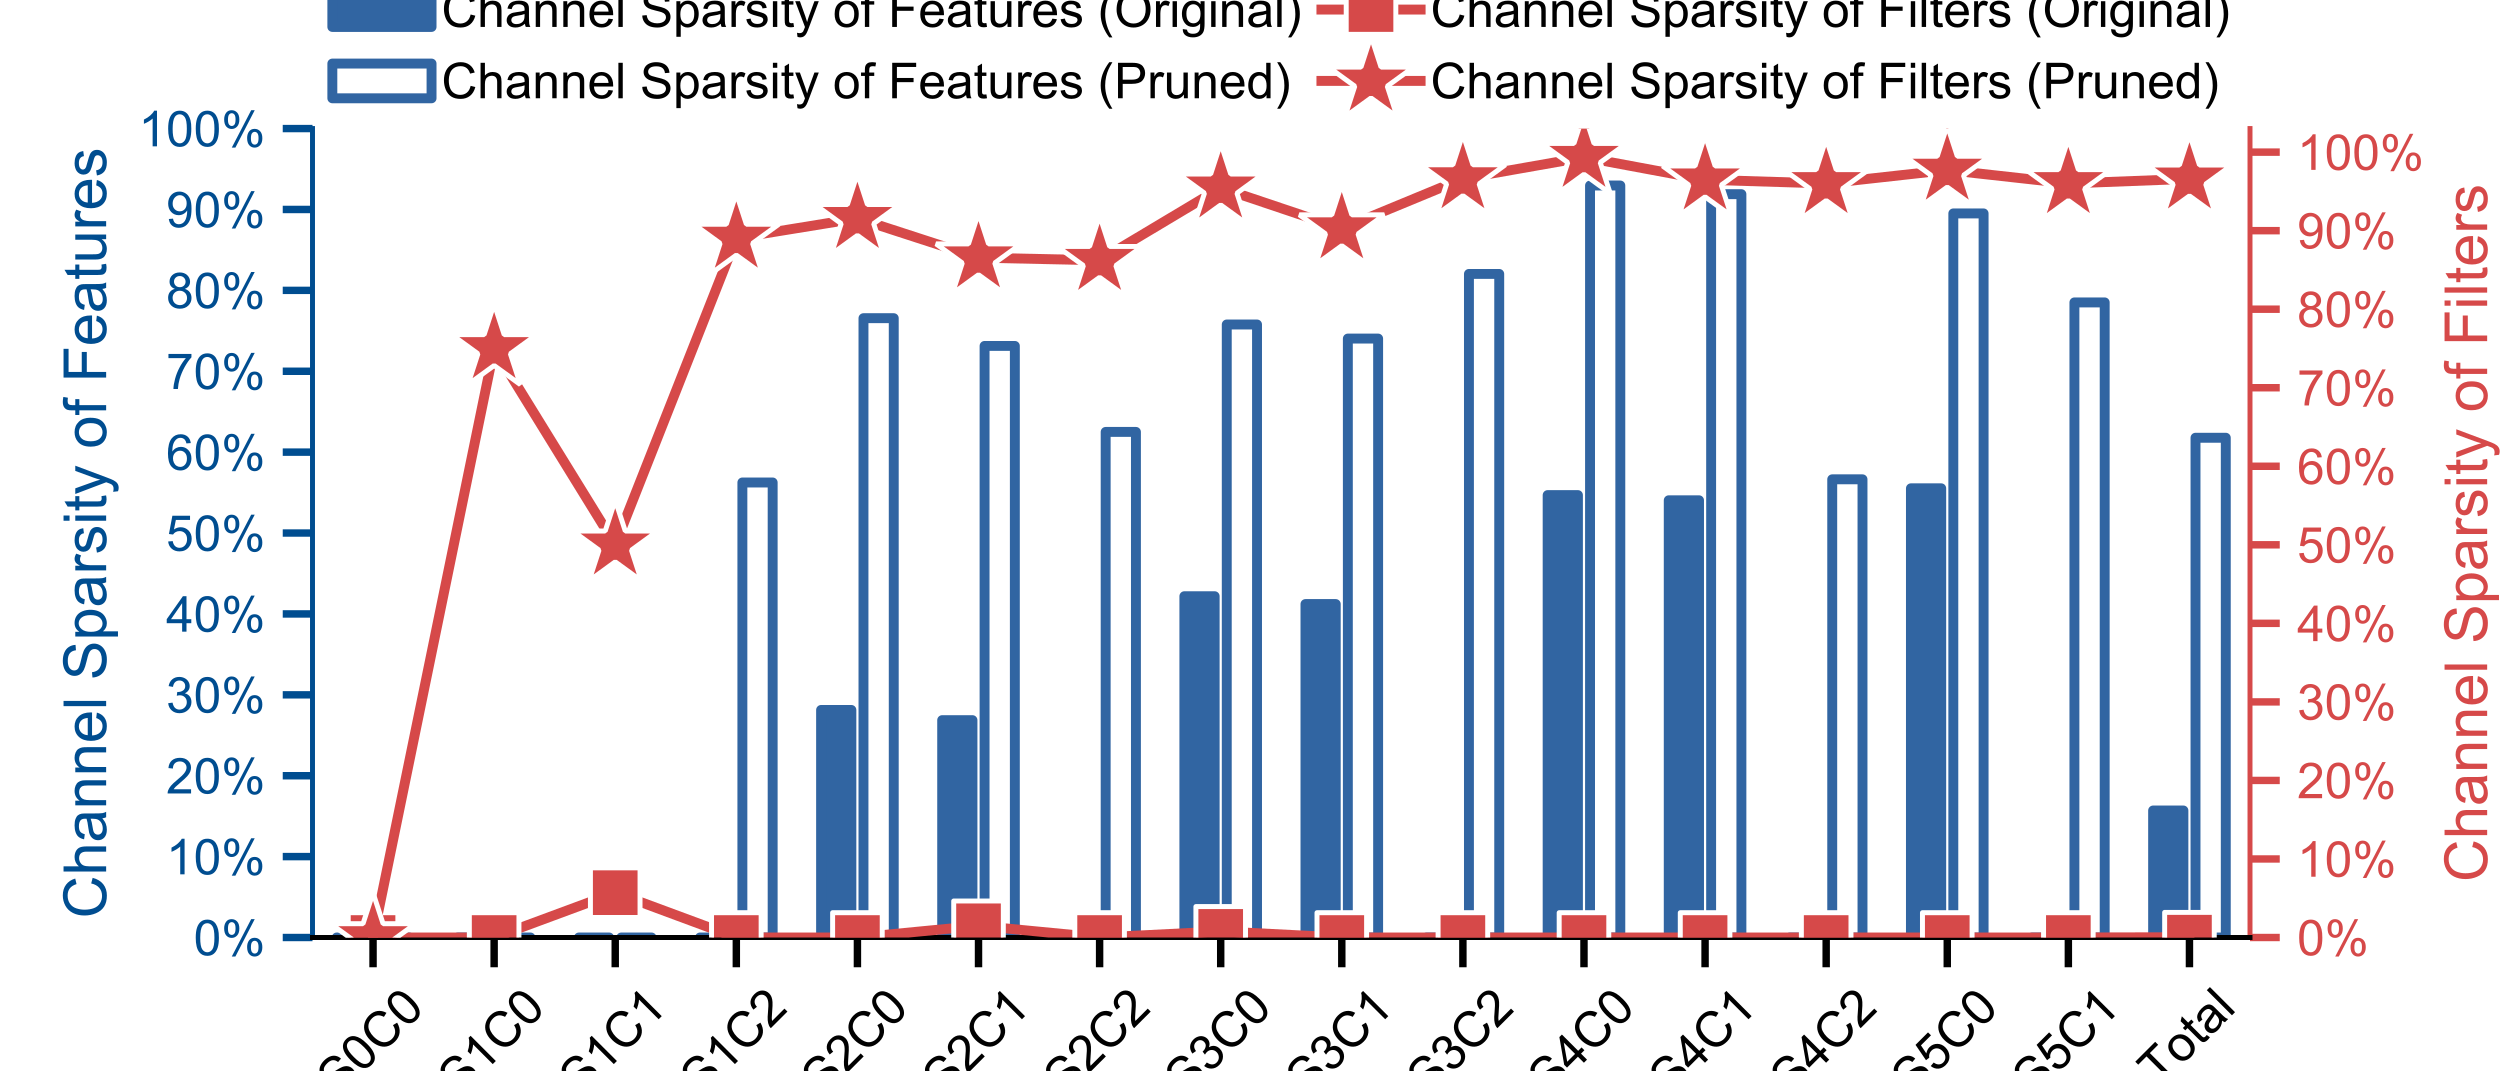 <?xml version="1.0" encoding="utf-8" standalone="no"?>
<!DOCTYPE svg PUBLIC "-//W3C//DTD SVG 1.1//EN"
  "http://www.w3.org/Graphics/SVG/1.1/DTD/svg11.dtd">
<!-- Created with matplotlib (https://matplotlib.org/) -->
<svg height="216pt" version="1.1" viewBox="0 0 504 216" width="504pt" xmlns="http://www.w3.org/2000/svg" xmlns:xlink="http://www.w3.org/1999/xlink">
 <defs>
  <style type="text/css">
*{stroke-linecap:butt;stroke-linejoin:round;}
  </style>
 </defs>
 <g id="figure_1">
  <g id="patch_1">
   <path d="M 0 216 
L 504 216 
L 504 0 
L 0 0 
z
" style="fill:#ffffff;"/>
  </g>
  <g id="axes_1">
   <g id="patch_2">
    <path d="M 63 189 
L 453.6 189 
L 453.6 25.92 
L 63 25.92 
z
" style="fill:#ffffff;"/>
   </g>
   <g id="patch_3">
    <path clip-path="url(#p7a40f79108)" d="M 67.882 189 
L 73.986 189 
L 73.986 189 
L 67.882 189 
z
" style="fill:#3165a2;stroke:#3165a2;stroke-linejoin:miter;stroke-width:2;"/>
   </g>
   <g id="patch_4">
    <path clip-path="url(#p7a40f79108)" d="M 92.295 189 
L 98.398 189 
L 98.398 189 
L 92.295 189 
z
" style="fill:#3165a2;stroke:#3165a2;stroke-linejoin:miter;stroke-width:2;"/>
   </g>
   <g id="patch_5">
    <path clip-path="url(#p7a40f79108)" d="M 116.707 189 
L 122.811 189 
L 122.811 189 
L 116.707 189 
z
" style="fill:#3165a2;stroke:#3165a2;stroke-linejoin:miter;stroke-width:2;"/>
   </g>
   <g id="patch_6">
    <path clip-path="url(#p7a40f79108)" d="M 141.12 189 
L 147.223 189 
L 147.223 189 
L 141.12 189 
z
" style="fill:#3165a2;stroke:#3165a2;stroke-linejoin:miter;stroke-width:2;"/>
   </g>
   <g id="patch_7">
    <path clip-path="url(#p7a40f79108)" d="M 165.532 189 
L 171.636 189 
L 171.636 143.126 
L 165.532 143.126 
z
" style="fill:#3165a2;stroke:#3165a2;stroke-linejoin:miter;stroke-width:2;"/>
   </g>
   <g id="patch_8">
    <path clip-path="url(#p7a40f79108)" d="M 189.945 189 
L 196.048 189 
L 196.048 145.18 
L 189.945 145.18 
z
" style="fill:#3165a2;stroke:#3165a2;stroke-linejoin:miter;stroke-width:2;"/>
   </g>
   <g id="patch_9">
    <path clip-path="url(#p7a40f79108)" d="M 214.357 189 
L 220.461 189 
L 220.461 189 
L 214.357 189 
z
" style="fill:#3165a2;stroke:#3165a2;stroke-linejoin:miter;stroke-width:2;"/>
   </g>
   <g id="patch_10">
    <path clip-path="url(#p7a40f79108)" d="M 238.77 189 
L 244.873 189 
L 244.873 120.197 
L 238.77 120.197 
z
" style="fill:#3165a2;stroke:#3165a2;stroke-linejoin:miter;stroke-width:2;"/>
   </g>
   <g id="patch_11">
    <path clip-path="url(#p7a40f79108)" d="M 263.183 189 
L 269.286 189 
L 269.286 121.778 
L 263.183 121.778 
z
" style="fill:#3165a2;stroke:#3165a2;stroke-linejoin:miter;stroke-width:2;"/>
   </g>
   <g id="patch_12">
    <path clip-path="url(#p7a40f79108)" d="M 287.595 189 
L 293.698 189 
L 293.698 189 
L 287.595 189 
z
" style="fill:#3165a2;stroke:#3165a2;stroke-linejoin:miter;stroke-width:2;"/>
   </g>
   <g id="patch_13">
    <path clip-path="url(#p7a40f79108)" d="M 312.007 189 
L 318.111 189 
L 318.111 99.812 
L 312.007 99.812 
z
" style="fill:#3165a2;stroke:#3165a2;stroke-linejoin:miter;stroke-width:2;"/>
   </g>
   <g id="patch_14">
    <path clip-path="url(#p7a40f79108)" d="M 336.42 189 
L 342.523 189 
L 342.523 100.855 
L 336.42 100.855 
z
" style="fill:#3165a2;stroke:#3165a2;stroke-linejoin:miter;stroke-width:2;"/>
   </g>
   <g id="patch_15">
    <path clip-path="url(#p7a40f79108)" d="M 360.832 189 
L 366.936 189 
L 366.936 189 
L 360.832 189 
z
" style="fill:#3165a2;stroke:#3165a2;stroke-linejoin:miter;stroke-width:2;"/>
   </g>
   <g id="patch_16">
    <path clip-path="url(#p7a40f79108)" d="M 385.245 189 
L 391.348 189 
L 391.348 98.442 
L 385.245 98.442 
z
" style="fill:#3165a2;stroke:#3165a2;stroke-linejoin:miter;stroke-width:2;"/>
   </g>
   <g id="patch_17">
    <path clip-path="url(#p7a40f79108)" d="M 409.658 189 
L 415.761 189 
L 415.761 189 
L 409.658 189 
z
" style="fill:#3165a2;stroke:#3165a2;stroke-linejoin:miter;stroke-width:2;"/>
   </g>
   <g id="patch_18">
    <path clip-path="url(#p7a40f79108)" d="M 434.07 189 
L 440.173 189 
L 440.173 163.396 
L 434.07 163.396 
z
" style="fill:#3165a2;stroke:#3165a2;stroke-linejoin:miter;stroke-width:2;"/>
   </g>
   <g id="patch_19">
    <path clip-path="url(#p7a40f79108)" d="M 76.427 189 
L 82.53 189 
L 82.53 189 
L 76.427 189 
z
" style="fill:#ffffff;stroke:#3165a2;stroke-linejoin:miter;stroke-width:2;"/>
   </g>
   <g id="patch_20">
    <path clip-path="url(#p7a40f79108)" d="M 100.839 189 
L 106.942 189 
L 106.942 189 
L 100.839 189 
z
" style="fill:#ffffff;stroke:#3165a2;stroke-linejoin:miter;stroke-width:2;"/>
   </g>
   <g id="patch_21">
    <path clip-path="url(#p7a40f79108)" d="M 125.252 189 
L 131.355 189 
L 131.355 189 
L 125.252 189 
z
" style="fill:#ffffff;stroke:#3165a2;stroke-linejoin:miter;stroke-width:2;"/>
   </g>
   <g id="patch_22">
    <path clip-path="url(#p7a40f79108)" d="M 149.664 189 
L 155.768 189 
L 155.768 97.267 
L 149.664 97.267 
z
" style="fill:#ffffff;stroke:#3165a2;stroke-linejoin:miter;stroke-width:2;"/>
   </g>
   <g id="patch_23">
    <path clip-path="url(#p7a40f79108)" d="M 174.077 189 
L 180.18 189 
L 180.18 64.146 
L 174.077 64.146 
z
" style="fill:#ffffff;stroke:#3165a2;stroke-linejoin:miter;stroke-width:2;"/>
   </g>
   <g id="patch_24">
    <path clip-path="url(#p7a40f79108)" d="M 198.489 189 
L 204.593 189 
L 204.593 69.74 
L 198.489 69.74 
z
" style="fill:#ffffff;stroke:#3165a2;stroke-linejoin:miter;stroke-width:2;"/>
   </g>
   <g id="patch_25">
    <path clip-path="url(#p7a40f79108)" d="M 222.902 189 
L 229.005 189 
L 229.005 87.075 
L 222.902 87.075 
z
" style="fill:#ffffff;stroke:#3165a2;stroke-linejoin:miter;stroke-width:2;"/>
   </g>
   <g id="patch_26">
    <path clip-path="url(#p7a40f79108)" d="M 247.314 189 
L 253.417 189 
L 253.417 65.418 
L 247.314 65.418 
z
" style="fill:#ffffff;stroke:#3165a2;stroke-linejoin:miter;stroke-width:2;"/>
   </g>
   <g id="patch_27">
    <path clip-path="url(#p7a40f79108)" d="M 271.727 189 
L 277.83 189 
L 277.83 68.256 
L 271.727 68.256 
z
" style="fill:#ffffff;stroke:#3165a2;stroke-linejoin:miter;stroke-width:2;"/>
   </g>
   <g id="patch_28">
    <path clip-path="url(#p7a40f79108)" d="M 296.139 189 
L 302.243 189 
L 302.243 55.225 
L 296.139 55.225 
z
" style="fill:#ffffff;stroke:#3165a2;stroke-linejoin:miter;stroke-width:2;"/>
   </g>
   <g id="patch_29">
    <path clip-path="url(#p7a40f79108)" d="M 320.552 189 
L 326.655 189 
L 326.655 37.401 
L 320.552 37.401 
z
" style="fill:#ffffff;stroke:#3165a2;stroke-linejoin:miter;stroke-width:2;"/>
   </g>
   <g id="patch_30">
    <path clip-path="url(#p7a40f79108)" d="M 344.964 189 
L 351.067 189 
L 351.067 39.146 
L 344.964 39.146 
z
" style="fill:#ffffff;stroke:#3165a2;stroke-linejoin:miter;stroke-width:2;"/>
   </g>
   <g id="patch_31">
    <path clip-path="url(#p7a40f79108)" d="M 369.377 189 
L 375.48 189 
L 375.48 96.631 
L 369.377 96.631 
z
" style="fill:#ffffff;stroke:#3165a2;stroke-linejoin:miter;stroke-width:2;"/>
   </g>
   <g id="patch_32">
    <path clip-path="url(#p7a40f79108)" d="M 393.789 189 
L 399.892 189 
L 399.892 43.027 
L 393.789 43.027 
z
" style="fill:#ffffff;stroke:#3165a2;stroke-linejoin:miter;stroke-width:2;"/>
   </g>
   <g id="patch_33">
    <path clip-path="url(#p7a40f79108)" d="M 418.202 189 
L 424.305 189 
L 424.305 60.966 
L 418.202 60.966 
z
" style="fill:#ffffff;stroke:#3165a2;stroke-linejoin:miter;stroke-width:2;"/>
   </g>
   <g id="patch_34">
    <path clip-path="url(#p7a40f79108)" d="M 442.614 189 
L 448.717 189 
L 448.717 88.249 
L 442.614 88.249 
z
" style="fill:#ffffff;stroke:#3165a2;stroke-linejoin:miter;stroke-width:2;"/>
   </g>
   <g id="matplotlib.axis_1">
    <g id="xtick_1">
     <g id="line2d_1">
      <defs>
       <path d="M 0 0 
L 0 6 
" id="m7a80b2365f" style="stroke:#000000;stroke-width:1.5;"/>
      </defs>
      <g>
       <use style="stroke:#000000;stroke-width:1.5;" x="75.206" xlink:href="#m7a80b2365f" y="189"/>
      </g>
     </g>
     <g id="text_1">
      <!-- S0C0 -->
      <defs>
       <path d="M 4.5 23 
L 13.422 23.781 
Q 14.062 18.406 16.375 14.969 
Q 18.703 11.531 23.578 9.406 
Q 28.469 7.281 34.578 7.281 
Q 39.984 7.281 44.141 8.891 
Q 48.297 10.5 50.312 13.297 
Q 52.344 16.109 52.344 19.438 
Q 52.344 22.797 50.391 25.312 
Q 48.438 27.828 43.953 29.547 
Q 41.062 30.672 31.203 33.031 
Q 21.344 35.406 17.391 37.5 
Q 12.25 40.188 9.734 44.156 
Q 7.234 48.141 7.234 53.078 
Q 7.234 58.5 10.297 63.203 
Q 13.375 67.922 19.281 70.359 
Q 25.203 72.797 32.422 72.797 
Q 40.375 72.797 46.453 70.234 
Q 52.547 67.672 55.812 62.688 
Q 59.078 57.719 59.328 51.422 
L 50.25 50.734 
Q 49.516 57.516 45.281 60.984 
Q 41.062 64.453 32.812 64.453 
Q 24.219 64.453 20.281 61.297 
Q 16.359 58.156 16.359 53.719 
Q 16.359 49.859 19.141 47.359 
Q 21.875 44.875 33.422 42.266 
Q 44.969 39.656 49.266 37.703 
Q 55.516 34.812 58.484 30.391 
Q 61.469 25.984 61.469 20.219 
Q 61.469 14.5 58.203 9.438 
Q 54.938 4.391 48.797 1.578 
Q 42.672 -1.219 35.016 -1.219 
Q 25.297 -1.219 18.719 1.609 
Q 12.156 4.438 8.422 10.125 
Q 4.688 15.828 4.5 23 
z
" id="ArialMT-83"/>
       <path d="M 4.156 35.297 
Q 4.156 48 6.766 55.734 
Q 9.375 63.484 14.516 67.672 
Q 19.672 71.875 27.484 71.875 
Q 33.25 71.875 37.594 69.547 
Q 41.938 67.234 44.766 62.859 
Q 47.609 58.5 49.219 52.219 
Q 50.828 45.953 50.828 35.297 
Q 50.828 22.703 48.234 14.969 
Q 45.656 7.234 40.5 3 
Q 35.359 -1.219 27.484 -1.219 
Q 17.141 -1.219 11.234 6.203 
Q 4.156 15.141 4.156 35.297 
z
M 13.188 35.297 
Q 13.188 17.672 17.312 11.828 
Q 21.438 6 27.484 6 
Q 33.547 6 37.672 11.859 
Q 41.797 17.719 41.797 35.297 
Q 41.797 52.984 37.672 58.781 
Q 33.547 64.594 27.391 64.594 
Q 21.344 64.594 17.719 59.469 
Q 13.188 52.938 13.188 35.297 
z
" id="ArialMT-48"/>
       <path d="M 58.797 25.094 
L 68.266 22.703 
Q 65.281 11.031 57.547 4.906 
Q 49.812 -1.219 38.625 -1.219 
Q 27.047 -1.219 19.797 3.484 
Q 12.547 8.203 8.766 17.141 
Q 4.984 26.078 4.984 36.328 
Q 4.984 47.516 9.25 55.828 
Q 13.531 64.156 21.406 68.469 
Q 29.297 72.797 38.766 72.797 
Q 49.516 72.797 56.828 67.328 
Q 64.156 61.859 67.047 51.953 
L 57.719 49.75 
Q 55.219 57.562 50.484 61.125 
Q 45.75 64.703 38.578 64.703 
Q 30.328 64.703 24.781 60.734 
Q 19.234 56.781 16.984 50.109 
Q 14.75 43.453 14.75 36.375 
Q 14.75 27.25 17.406 20.438 
Q 20.062 13.625 25.672 10.25 
Q 31.297 6.891 37.844 6.891 
Q 45.797 6.891 51.312 11.469 
Q 56.844 16.062 58.797 25.094 
z
" id="ArialMT-67"/>
      </defs>
      <g transform="translate(68.19 221.249)rotate(-45)scale(0.1 -0.1)">
       <use xlink:href="#ArialMT-83"/>
       <use x="66.699" xlink:href="#ArialMT-48"/>
       <use x="122.314" xlink:href="#ArialMT-67"/>
       <use x="194.531" xlink:href="#ArialMT-48"/>
      </g>
     </g>
    </g>
    <g id="xtick_2">
     <g id="line2d_2">
      <g>
       <use style="stroke:#000000;stroke-width:1.5;" x="99.619" xlink:href="#m7a80b2365f" y="189"/>
      </g>
     </g>
     <g id="text_2">
      <!-- S1C0 -->
      <defs>
       <path d="M 37.25 0 
L 28.469 0 
L 28.469 56 
Q 25.297 52.984 20.141 49.953 
Q 14.984 46.922 10.891 45.406 
L 10.891 53.906 
Q 18.266 57.375 23.781 62.297 
Q 29.297 67.234 31.594 71.875 
L 37.25 71.875 
z
" id="ArialMT-49"/>
      </defs>
      <g transform="translate(92.603 221.249)rotate(-45)scale(0.1 -0.1)">
       <use xlink:href="#ArialMT-83"/>
       <use x="66.699" xlink:href="#ArialMT-49"/>
       <use x="122.314" xlink:href="#ArialMT-67"/>
       <use x="194.531" xlink:href="#ArialMT-48"/>
      </g>
     </g>
    </g>
    <g id="xtick_3">
     <g id="line2d_3">
      <g>
       <use style="stroke:#000000;stroke-width:1.5;" x="124.031" xlink:href="#m7a80b2365f" y="189"/>
      </g>
     </g>
     <g id="text_3">
      <!-- S1C1 -->
      <g transform="translate(117.015 221.249)rotate(-45)scale(0.1 -0.1)">
       <use xlink:href="#ArialMT-83"/>
       <use x="66.699" xlink:href="#ArialMT-49"/>
       <use x="122.314" xlink:href="#ArialMT-67"/>
       <use x="194.531" xlink:href="#ArialMT-49"/>
      </g>
     </g>
    </g>
    <g id="xtick_4">
     <g id="line2d_4">
      <g>
       <use style="stroke:#000000;stroke-width:1.5;" x="148.444" xlink:href="#m7a80b2365f" y="189"/>
      </g>
     </g>
     <g id="text_4">
      <!-- S1C2 -->
      <defs>
       <path d="M 50.344 8.453 
L 50.344 0 
L 3.031 0 
Q 2.938 3.172 4.047 6.109 
Q 5.859 10.938 9.828 15.625 
Q 13.812 20.312 21.344 26.469 
Q 33.016 36.031 37.109 41.625 
Q 41.219 47.219 41.219 52.203 
Q 41.219 57.422 37.469 61 
Q 33.734 64.594 27.734 64.594 
Q 21.391 64.594 17.578 60.781 
Q 13.766 56.984 13.719 50.25 
L 4.688 51.172 
Q 5.609 61.281 11.656 66.578 
Q 17.719 71.875 27.938 71.875 
Q 38.234 71.875 44.234 66.156 
Q 50.25 60.453 50.25 52 
Q 50.25 47.703 48.484 43.547 
Q 46.734 39.406 42.656 34.812 
Q 38.578 30.219 29.109 22.219 
Q 21.188 15.578 18.938 13.203 
Q 16.703 10.844 15.234 8.453 
z
" id="ArialMT-50"/>
      </defs>
      <g transform="translate(141.428 221.249)rotate(-45)scale(0.1 -0.1)">
       <use xlink:href="#ArialMT-83"/>
       <use x="66.699" xlink:href="#ArialMT-49"/>
       <use x="122.314" xlink:href="#ArialMT-67"/>
       <use x="194.531" xlink:href="#ArialMT-50"/>
      </g>
     </g>
    </g>
    <g id="xtick_5">
     <g id="line2d_5">
      <g>
       <use style="stroke:#000000;stroke-width:1.5;" x="172.856" xlink:href="#m7a80b2365f" y="189"/>
      </g>
     </g>
     <g id="text_5">
      <!-- S2C0 -->
      <g transform="translate(165.84 221.249)rotate(-45)scale(0.1 -0.1)">
       <use xlink:href="#ArialMT-83"/>
       <use x="66.699" xlink:href="#ArialMT-50"/>
       <use x="122.314" xlink:href="#ArialMT-67"/>
       <use x="194.531" xlink:href="#ArialMT-48"/>
      </g>
     </g>
    </g>
    <g id="xtick_6">
     <g id="line2d_6">
      <g>
       <use style="stroke:#000000;stroke-width:1.5;" x="197.269" xlink:href="#m7a80b2365f" y="189"/>
      </g>
     </g>
     <g id="text_6">
      <!-- S2C1 -->
      <g transform="translate(190.253 221.249)rotate(-45)scale(0.1 -0.1)">
       <use xlink:href="#ArialMT-83"/>
       <use x="66.699" xlink:href="#ArialMT-50"/>
       <use x="122.314" xlink:href="#ArialMT-67"/>
       <use x="194.531" xlink:href="#ArialMT-49"/>
      </g>
     </g>
    </g>
    <g id="xtick_7">
     <g id="line2d_7">
      <g>
       <use style="stroke:#000000;stroke-width:1.5;" x="221.681" xlink:href="#m7a80b2365f" y="189"/>
      </g>
     </g>
     <g id="text_7">
      <!-- S2C2 -->
      <g transform="translate(214.665 221.249)rotate(-45)scale(0.1 -0.1)">
       <use xlink:href="#ArialMT-83"/>
       <use x="66.699" xlink:href="#ArialMT-50"/>
       <use x="122.314" xlink:href="#ArialMT-67"/>
       <use x="194.531" xlink:href="#ArialMT-50"/>
      </g>
     </g>
    </g>
    <g id="xtick_8">
     <g id="line2d_8">
      <g>
       <use style="stroke:#000000;stroke-width:1.5;" x="246.094" xlink:href="#m7a80b2365f" y="189"/>
      </g>
     </g>
     <g id="text_8">
      <!-- S3C0 -->
      <defs>
       <path d="M 4.203 18.891 
L 12.984 20.062 
Q 14.5 12.594 18.141 9.297 
Q 21.781 6 27 6 
Q 33.203 6 37.469 10.297 
Q 41.75 14.594 41.75 20.953 
Q 41.75 27 37.797 30.922 
Q 33.844 34.859 27.734 34.859 
Q 25.25 34.859 21.531 33.891 
L 22.516 41.609 
Q 23.391 41.5 23.922 41.5 
Q 29.547 41.5 34.031 44.422 
Q 38.531 47.359 38.531 53.469 
Q 38.531 58.297 35.25 61.469 
Q 31.984 64.656 26.812 64.656 
Q 21.688 64.656 18.266 61.422 
Q 14.844 58.203 13.875 51.766 
L 5.078 53.328 
Q 6.688 62.156 12.391 67.016 
Q 18.109 71.875 26.609 71.875 
Q 32.469 71.875 37.391 69.359 
Q 42.328 66.844 44.938 62.5 
Q 47.562 58.156 47.562 53.266 
Q 47.562 48.641 45.062 44.828 
Q 42.578 41.016 37.703 38.766 
Q 44.047 37.312 47.562 32.688 
Q 51.078 28.078 51.078 21.141 
Q 51.078 11.766 44.234 5.25 
Q 37.406 -1.266 26.953 -1.266 
Q 17.531 -1.266 11.297 4.344 
Q 5.078 9.969 4.203 18.891 
z
" id="ArialMT-51"/>
      </defs>
      <g transform="translate(239.078 221.249)rotate(-45)scale(0.1 -0.1)">
       <use xlink:href="#ArialMT-83"/>
       <use x="66.699" xlink:href="#ArialMT-51"/>
       <use x="122.314" xlink:href="#ArialMT-67"/>
       <use x="194.531" xlink:href="#ArialMT-48"/>
      </g>
     </g>
    </g>
    <g id="xtick_9">
     <g id="line2d_9">
      <g>
       <use style="stroke:#000000;stroke-width:1.5;" x="270.506" xlink:href="#m7a80b2365f" y="189"/>
      </g>
     </g>
     <g id="text_9">
      <!-- S3C1 -->
      <g transform="translate(263.49 221.249)rotate(-45)scale(0.1 -0.1)">
       <use xlink:href="#ArialMT-83"/>
       <use x="66.699" xlink:href="#ArialMT-51"/>
       <use x="122.314" xlink:href="#ArialMT-67"/>
       <use x="194.531" xlink:href="#ArialMT-49"/>
      </g>
     </g>
    </g>
    <g id="xtick_10">
     <g id="line2d_10">
      <g>
       <use style="stroke:#000000;stroke-width:1.5;" x="294.919" xlink:href="#m7a80b2365f" y="189"/>
      </g>
     </g>
     <g id="text_10">
      <!-- S3C2 -->
      <g transform="translate(287.903 221.249)rotate(-45)scale(0.1 -0.1)">
       <use xlink:href="#ArialMT-83"/>
       <use x="66.699" xlink:href="#ArialMT-51"/>
       <use x="122.314" xlink:href="#ArialMT-67"/>
       <use x="194.531" xlink:href="#ArialMT-50"/>
      </g>
     </g>
    </g>
    <g id="xtick_11">
     <g id="line2d_11">
      <g>
       <use style="stroke:#000000;stroke-width:1.5;" x="319.331" xlink:href="#m7a80b2365f" y="189"/>
      </g>
     </g>
     <g id="text_11">
      <!-- S4C0 -->
      <defs>
       <path d="M 32.328 0 
L 32.328 17.141 
L 1.266 17.141 
L 1.266 25.203 
L 33.938 71.578 
L 41.109 71.578 
L 41.109 25.203 
L 50.781 25.203 
L 50.781 17.141 
L 41.109 17.141 
L 41.109 0 
z
M 32.328 25.203 
L 32.328 57.469 
L 9.906 25.203 
z
" id="ArialMT-52"/>
      </defs>
      <g transform="translate(312.315 221.249)rotate(-45)scale(0.1 -0.1)">
       <use xlink:href="#ArialMT-83"/>
       <use x="66.699" xlink:href="#ArialMT-52"/>
       <use x="122.314" xlink:href="#ArialMT-67"/>
       <use x="194.531" xlink:href="#ArialMT-48"/>
      </g>
     </g>
    </g>
    <g id="xtick_12">
     <g id="line2d_12">
      <g>
       <use style="stroke:#000000;stroke-width:1.5;" x="343.744" xlink:href="#m7a80b2365f" y="189"/>
      </g>
     </g>
     <g id="text_12">
      <!-- S4C1 -->
      <g transform="translate(336.728 221.249)rotate(-45)scale(0.1 -0.1)">
       <use xlink:href="#ArialMT-83"/>
       <use x="66.699" xlink:href="#ArialMT-52"/>
       <use x="122.314" xlink:href="#ArialMT-67"/>
       <use x="194.531" xlink:href="#ArialMT-49"/>
      </g>
     </g>
    </g>
    <g id="xtick_13">
     <g id="line2d_13">
      <g>
       <use style="stroke:#000000;stroke-width:1.5;" x="368.156" xlink:href="#m7a80b2365f" y="189"/>
      </g>
     </g>
     <g id="text_13">
      <!-- S4C2 -->
      <g transform="translate(361.14 221.249)rotate(-45)scale(0.1 -0.1)">
       <use xlink:href="#ArialMT-83"/>
       <use x="66.699" xlink:href="#ArialMT-52"/>
       <use x="122.314" xlink:href="#ArialMT-67"/>
       <use x="194.531" xlink:href="#ArialMT-50"/>
      </g>
     </g>
    </g>
    <g id="xtick_14">
     <g id="line2d_14">
      <g>
       <use style="stroke:#000000;stroke-width:1.5;" x="392.569" xlink:href="#m7a80b2365f" y="189"/>
      </g>
     </g>
     <g id="text_14">
      <!-- S5C0 -->
      <defs>
       <path d="M 4.156 18.75 
L 13.375 19.531 
Q 14.406 12.797 18.141 9.391 
Q 21.875 6 27.156 6 
Q 33.5 6 37.891 10.781 
Q 42.281 15.578 42.281 23.484 
Q 42.281 31 38.062 35.344 
Q 33.844 39.703 27 39.703 
Q 22.75 39.703 19.328 37.766 
Q 15.922 35.844 13.969 32.766 
L 5.719 33.844 
L 12.641 70.609 
L 48.25 70.609 
L 48.25 62.203 
L 19.672 62.203 
L 15.828 42.969 
Q 22.266 47.469 29.344 47.469 
Q 38.719 47.469 45.156 40.969 
Q 51.609 34.469 51.609 24.266 
Q 51.609 14.547 45.953 7.469 
Q 39.062 -1.219 27.156 -1.219 
Q 17.391 -1.219 11.203 4.25 
Q 5.031 9.719 4.156 18.75 
z
" id="ArialMT-53"/>
      </defs>
      <g transform="translate(385.553 221.249)rotate(-45)scale(0.1 -0.1)">
       <use xlink:href="#ArialMT-83"/>
       <use x="66.699" xlink:href="#ArialMT-53"/>
       <use x="122.314" xlink:href="#ArialMT-67"/>
       <use x="194.531" xlink:href="#ArialMT-48"/>
      </g>
     </g>
    </g>
    <g id="xtick_15">
     <g id="line2d_15">
      <g>
       <use style="stroke:#000000;stroke-width:1.5;" x="416.981" xlink:href="#m7a80b2365f" y="189"/>
      </g>
     </g>
     <g id="text_15">
      <!-- S5C1 -->
      <g transform="translate(409.965 221.249)rotate(-45)scale(0.1 -0.1)">
       <use xlink:href="#ArialMT-83"/>
       <use x="66.699" xlink:href="#ArialMT-53"/>
       <use x="122.314" xlink:href="#ArialMT-67"/>
       <use x="194.531" xlink:href="#ArialMT-49"/>
      </g>
     </g>
    </g>
    <g id="xtick_16">
     <g id="line2d_16">
      <g>
       <use style="stroke:#000000;stroke-width:1.5;" x="441.394" xlink:href="#m7a80b2365f" y="189"/>
      </g>
     </g>
     <g id="text_16">
      <!-- Total -->
      <defs>
       <path d="M 25.922 0 
L 25.922 63.141 
L 2.344 63.141 
L 2.344 71.578 
L 59.078 71.578 
L 59.078 63.141 
L 35.406 63.141 
L 35.406 0 
z
" id="ArialMT-84"/>
       <path d="M 3.328 25.922 
Q 3.328 40.328 11.328 47.266 
Q 18.016 53.031 27.641 53.031 
Q 38.328 53.031 45.109 46.016 
Q 51.906 39.016 51.906 26.656 
Q 51.906 16.656 48.906 10.906 
Q 45.906 5.172 40.156 2 
Q 34.422 -1.172 27.641 -1.172 
Q 16.75 -1.172 10.031 5.812 
Q 3.328 12.797 3.328 25.922 
z
M 12.359 25.922 
Q 12.359 15.969 16.703 11.016 
Q 21.047 6.062 27.641 6.062 
Q 34.188 6.062 38.531 11.031 
Q 42.875 16.016 42.875 26.219 
Q 42.875 35.844 38.5 40.797 
Q 34.125 45.75 27.641 45.75 
Q 21.047 45.75 16.703 40.812 
Q 12.359 35.891 12.359 25.922 
z
" id="ArialMT-111"/>
       <path d="M 25.781 7.859 
L 27.047 0.094 
Q 23.344 -0.688 20.406 -0.688 
Q 15.625 -0.688 12.984 0.828 
Q 10.359 2.344 9.281 4.812 
Q 8.203 7.281 8.203 15.188 
L 8.203 45.016 
L 1.766 45.016 
L 1.766 51.859 
L 8.203 51.859 
L 8.203 64.703 
L 16.938 69.969 
L 16.938 51.859 
L 25.781 51.859 
L 25.781 45.016 
L 16.938 45.016 
L 16.938 14.703 
Q 16.938 10.938 17.406 9.859 
Q 17.875 8.797 18.922 8.156 
Q 19.969 7.516 21.922 7.516 
Q 23.391 7.516 25.781 7.859 
z
" id="ArialMT-116"/>
       <path d="M 40.438 6.391 
Q 35.547 2.25 31.031 0.531 
Q 26.516 -1.172 21.344 -1.172 
Q 12.797 -1.172 8.203 3 
Q 3.609 7.172 3.609 13.672 
Q 3.609 17.484 5.344 20.625 
Q 7.078 23.781 9.891 25.688 
Q 12.703 27.594 16.219 28.562 
Q 18.797 29.25 24.031 29.891 
Q 34.672 31.156 39.703 32.906 
Q 39.75 34.719 39.75 35.203 
Q 39.75 40.578 37.25 42.781 
Q 33.891 45.75 27.25 45.75 
Q 21.047 45.75 18.094 43.578 
Q 15.141 41.406 13.719 35.891 
L 5.125 37.062 
Q 6.297 42.578 8.984 45.969 
Q 11.672 49.359 16.75 51.188 
Q 21.828 53.031 28.516 53.031 
Q 35.156 53.031 39.297 51.469 
Q 43.453 49.906 45.406 47.531 
Q 47.359 45.172 48.141 41.547 
Q 48.578 39.312 48.578 33.453 
L 48.578 21.734 
Q 48.578 9.469 49.141 6.219 
Q 49.703 2.984 51.375 0 
L 42.188 0 
Q 40.828 2.734 40.438 6.391 
z
M 39.703 26.031 
Q 34.906 24.078 25.344 22.703 
Q 19.922 21.922 17.672 20.938 
Q 15.438 19.969 14.203 18.094 
Q 12.984 16.219 12.984 13.922 
Q 12.984 10.406 15.641 8.062 
Q 18.312 5.719 23.438 5.719 
Q 28.516 5.719 32.469 7.938 
Q 36.422 10.156 38.281 14.016 
Q 39.703 17 39.703 22.797 
z
" id="ArialMT-97"/>
       <path d="M 6.391 0 
L 6.391 71.578 
L 15.188 71.578 
L 15.188 0 
z
" id="ArialMT-108"/>
      </defs>
      <g transform="translate(435.368 219.268)rotate(-45)scale(0.1 -0.1)">
       <use xlink:href="#ArialMT-84"/>
       <use x="60.912" xlink:href="#ArialMT-111"/>
       <use x="116.527" xlink:href="#ArialMT-116"/>
       <use x="144.311" xlink:href="#ArialMT-97"/>
       <use x="199.926" xlink:href="#ArialMT-108"/>
      </g>
     </g>
    </g>
   </g>
   <g id="matplotlib.axis_2">
    <g id="ytick_1">
     <g id="line2d_17">
      <defs>
       <path d="M 0 0 
L -6 0 
" id="m562a62260c" style="stroke:#004d90;stroke-width:1.5;"/>
      </defs>
      <g>
       <use style="fill:#004d90;stroke:#004d90;stroke-width:1.5;" x="63" xlink:href="#m562a62260c" y="189"/>
      </g>
     </g>
     <g id="text_17">
      <!-- 0% -->
      <defs>
       <path d="M 5.812 54.391 
Q 5.812 62.062 9.672 67.422 
Q 13.531 72.797 20.844 72.797 
Q 27.594 72.797 32 67.984 
Q 36.422 63.188 36.422 53.859 
Q 36.422 44.781 31.953 39.875 
Q 27.484 34.969 20.953 34.969 
Q 14.453 34.969 10.125 39.797 
Q 5.812 44.625 5.812 54.391 
z
M 21.094 66.75 
Q 17.828 66.75 15.656 63.906 
Q 13.484 61.078 13.484 53.516 
Q 13.484 46.625 15.672 43.812 
Q 17.875 41.016 21.094 41.016 
Q 24.422 41.016 26.594 43.844 
Q 28.766 46.688 28.766 54.203 
Q 28.766 61.141 26.562 63.938 
Q 24.359 66.75 21.094 66.75 
z
M 21.141 -2.641 
L 60.297 72.797 
L 67.438 72.797 
L 28.422 -2.641 
z
M 52.094 16.797 
Q 52.094 24.516 55.953 29.859 
Q 59.812 35.203 67.188 35.203 
Q 73.922 35.203 78.344 30.391 
Q 82.766 25.594 82.766 16.266 
Q 82.766 7.172 78.297 2.266 
Q 73.828 -2.641 67.234 -2.641 
Q 60.75 -2.641 56.422 2.219 
Q 52.094 7.078 52.094 16.797 
z
M 67.438 29.156 
Q 64.109 29.156 61.938 26.312 
Q 59.766 23.484 59.766 15.922 
Q 59.766 9.078 61.953 6.25 
Q 64.156 3.422 67.391 3.422 
Q 70.75 3.422 72.922 6.25 
Q 75.094 9.078 75.094 16.609 
Q 75.094 23.531 72.891 26.344 
Q 70.703 29.156 67.438 29.156 
z
" id="ArialMT-37"/>
      </defs>
      <g style="fill:#004d90;" transform="translate(39.047 192.579)scale(0.1 -0.1)">
       <use xlink:href="#ArialMT-48"/>
       <use x="55.615" xlink:href="#ArialMT-37"/>
      </g>
     </g>
    </g>
    <g id="ytick_2">
     <g id="line2d_18">
      <g>
       <use style="fill:#004d90;stroke:#004d90;stroke-width:1.5;" x="63" xlink:href="#m562a62260c" y="172.692"/>
      </g>
     </g>
     <g id="text_18">
      <!-- 10% -->
      <g style="fill:#004d90;" transform="translate(33.486 176.271)scale(0.1 -0.1)">
       <use xlink:href="#ArialMT-49"/>
       <use x="55.615" xlink:href="#ArialMT-48"/>
       <use x="111.23" xlink:href="#ArialMT-37"/>
      </g>
     </g>
    </g>
    <g id="ytick_3">
     <g id="line2d_19">
      <g>
       <use style="fill:#004d90;stroke:#004d90;stroke-width:1.5;" x="63" xlink:href="#m562a62260c" y="156.384"/>
      </g>
     </g>
     <g id="text_19">
      <!-- 20% -->
      <g style="fill:#004d90;" transform="translate(33.486 159.963)scale(0.1 -0.1)">
       <use xlink:href="#ArialMT-50"/>
       <use x="55.615" xlink:href="#ArialMT-48"/>
       <use x="111.23" xlink:href="#ArialMT-37"/>
      </g>
     </g>
    </g>
    <g id="ytick_4">
     <g id="line2d_20">
      <g>
       <use style="fill:#004d90;stroke:#004d90;stroke-width:1.5;" x="63" xlink:href="#m562a62260c" y="140.076"/>
      </g>
     </g>
     <g id="text_20">
      <!-- 30% -->
      <g style="fill:#004d90;" transform="translate(33.486 143.655)scale(0.1 -0.1)">
       <use xlink:href="#ArialMT-51"/>
       <use x="55.615" xlink:href="#ArialMT-48"/>
       <use x="111.23" xlink:href="#ArialMT-37"/>
      </g>
     </g>
    </g>
    <g id="ytick_5">
     <g id="line2d_21">
      <g>
       <use style="fill:#004d90;stroke:#004d90;stroke-width:1.5;" x="63" xlink:href="#m562a62260c" y="123.768"/>
      </g>
     </g>
     <g id="text_21">
      <!-- 40% -->
      <g style="fill:#004d90;" transform="translate(33.486 127.347)scale(0.1 -0.1)">
       <use xlink:href="#ArialMT-52"/>
       <use x="55.615" xlink:href="#ArialMT-48"/>
       <use x="111.23" xlink:href="#ArialMT-37"/>
      </g>
     </g>
    </g>
    <g id="ytick_6">
     <g id="line2d_22">
      <g>
       <use style="fill:#004d90;stroke:#004d90;stroke-width:1.5;" x="63" xlink:href="#m562a62260c" y="107.46"/>
      </g>
     </g>
     <g id="text_22">
      <!-- 50% -->
      <g style="fill:#004d90;" transform="translate(33.486 111.039)scale(0.1 -0.1)">
       <use xlink:href="#ArialMT-53"/>
       <use x="55.615" xlink:href="#ArialMT-48"/>
       <use x="111.23" xlink:href="#ArialMT-37"/>
      </g>
     </g>
    </g>
    <g id="ytick_7">
     <g id="line2d_23">
      <g>
       <use style="fill:#004d90;stroke:#004d90;stroke-width:1.5;" x="63" xlink:href="#m562a62260c" y="91.152"/>
      </g>
     </g>
     <g id="text_23">
      <!-- 60% -->
      <defs>
       <path d="M 49.75 54.047 
L 41.016 53.375 
Q 39.844 58.547 37.703 60.891 
Q 34.125 64.656 28.906 64.656 
Q 24.703 64.656 21.531 62.312 
Q 17.391 59.281 14.984 53.469 
Q 12.594 47.656 12.5 36.922 
Q 15.672 41.75 20.266 44.094 
Q 24.859 46.438 29.891 46.438 
Q 38.672 46.438 44.844 39.969 
Q 51.031 33.5 51.031 23.25 
Q 51.031 16.5 48.125 10.719 
Q 45.219 4.938 40.141 1.859 
Q 35.062 -1.219 28.609 -1.219 
Q 17.625 -1.219 10.688 6.859 
Q 3.766 14.938 3.766 33.5 
Q 3.766 54.25 11.422 63.672 
Q 18.109 71.875 29.438 71.875 
Q 37.891 71.875 43.281 67.141 
Q 48.688 62.406 49.75 54.047 
z
M 13.875 23.188 
Q 13.875 18.656 15.797 14.5 
Q 17.719 10.359 21.188 8.172 
Q 24.656 6 28.469 6 
Q 34.031 6 38.031 10.484 
Q 42.047 14.984 42.047 22.703 
Q 42.047 30.125 38.078 34.391 
Q 34.125 38.672 28.125 38.672 
Q 22.172 38.672 18.016 34.391 
Q 13.875 30.125 13.875 23.188 
z
" id="ArialMT-54"/>
      </defs>
      <g style="fill:#004d90;" transform="translate(33.486 94.731)scale(0.1 -0.1)">
       <use xlink:href="#ArialMT-54"/>
       <use x="55.615" xlink:href="#ArialMT-48"/>
       <use x="111.23" xlink:href="#ArialMT-37"/>
      </g>
     </g>
    </g>
    <g id="ytick_8">
     <g id="line2d_24">
      <g>
       <use style="fill:#004d90;stroke:#004d90;stroke-width:1.5;" x="63" xlink:href="#m562a62260c" y="74.844"/>
      </g>
     </g>
     <g id="text_24">
      <!-- 70% -->
      <defs>
       <path d="M 4.734 62.203 
L 4.734 70.656 
L 51.078 70.656 
L 51.078 63.812 
Q 44.234 56.547 37.516 44.484 
Q 30.812 32.422 27.156 19.672 
Q 24.516 10.688 23.781 0 
L 14.75 0 
Q 14.891 8.453 18.062 20.406 
Q 21.234 32.375 27.172 43.484 
Q 33.109 54.594 39.797 62.203 
z
" id="ArialMT-55"/>
      </defs>
      <g style="fill:#004d90;" transform="translate(33.486 78.423)scale(0.1 -0.1)">
       <use xlink:href="#ArialMT-55"/>
       <use x="55.615" xlink:href="#ArialMT-48"/>
       <use x="111.23" xlink:href="#ArialMT-37"/>
      </g>
     </g>
    </g>
    <g id="ytick_9">
     <g id="line2d_25">
      <g>
       <use style="fill:#004d90;stroke:#004d90;stroke-width:1.5;" x="63" xlink:href="#m562a62260c" y="58.536"/>
      </g>
     </g>
     <g id="text_25">
      <!-- 80% -->
      <defs>
       <path d="M 17.672 38.812 
Q 12.203 40.828 9.562 44.531 
Q 6.938 48.25 6.938 53.422 
Q 6.938 61.234 12.547 66.547 
Q 18.172 71.875 27.484 71.875 
Q 36.859 71.875 42.578 66.422 
Q 48.297 60.984 48.297 53.172 
Q 48.297 48.188 45.672 44.5 
Q 43.062 40.828 37.75 38.812 
Q 44.344 36.672 47.781 31.875 
Q 51.219 27.094 51.219 20.453 
Q 51.219 11.281 44.719 5.031 
Q 38.234 -1.219 27.641 -1.219 
Q 17.047 -1.219 10.547 5.047 
Q 4.047 11.328 4.047 20.703 
Q 4.047 27.688 7.594 32.391 
Q 11.141 37.109 17.672 38.812 
z
M 15.922 53.719 
Q 15.922 48.641 19.188 45.406 
Q 22.469 42.188 27.688 42.188 
Q 32.766 42.188 36.016 45.375 
Q 39.266 48.578 39.266 53.219 
Q 39.266 58.062 35.906 61.359 
Q 32.562 64.656 27.594 64.656 
Q 22.562 64.656 19.234 61.422 
Q 15.922 58.203 15.922 53.719 
z
M 13.094 20.656 
Q 13.094 16.891 14.875 13.375 
Q 16.656 9.859 20.172 7.922 
Q 23.688 6 27.734 6 
Q 34.031 6 38.125 10.047 
Q 42.234 14.109 42.234 20.359 
Q 42.234 26.703 38.016 30.859 
Q 33.797 35.016 27.438 35.016 
Q 21.234 35.016 17.156 30.906 
Q 13.094 26.812 13.094 20.656 
z
" id="ArialMT-56"/>
      </defs>
      <g style="fill:#004d90;" transform="translate(33.486 62.115)scale(0.1 -0.1)">
       <use xlink:href="#ArialMT-56"/>
       <use x="55.615" xlink:href="#ArialMT-48"/>
       <use x="111.23" xlink:href="#ArialMT-37"/>
      </g>
     </g>
    </g>
    <g id="ytick_10">
     <g id="line2d_26">
      <g>
       <use style="fill:#004d90;stroke:#004d90;stroke-width:1.5;" x="63" xlink:href="#m562a62260c" y="42.228"/>
      </g>
     </g>
     <g id="text_26">
      <!-- 90% -->
      <defs>
       <path d="M 5.469 16.547 
L 13.922 17.328 
Q 14.984 11.375 18.016 8.688 
Q 21.047 6 25.781 6 
Q 29.828 6 32.875 7.859 
Q 35.938 9.719 37.891 12.812 
Q 39.844 15.922 41.156 21.188 
Q 42.484 26.469 42.484 31.938 
Q 42.484 32.516 42.438 33.688 
Q 39.797 29.5 35.234 26.875 
Q 30.672 24.266 25.344 24.266 
Q 16.453 24.266 10.297 30.703 
Q 4.156 37.156 4.156 47.703 
Q 4.156 58.594 10.578 65.234 
Q 17 71.875 26.656 71.875 
Q 33.641 71.875 39.422 68.109 
Q 45.219 64.359 48.219 57.391 
Q 51.219 50.438 51.219 37.25 
Q 51.219 23.531 48.234 15.406 
Q 45.266 7.281 39.375 3.031 
Q 33.5 -1.219 25.594 -1.219 
Q 17.188 -1.219 11.859 3.438 
Q 6.547 8.109 5.469 16.547 
z
M 41.453 48.141 
Q 41.453 55.719 37.422 60.156 
Q 33.406 64.594 27.734 64.594 
Q 21.875 64.594 17.531 59.812 
Q 13.188 55.031 13.188 47.406 
Q 13.188 40.578 17.312 36.297 
Q 21.438 32.031 27.484 32.031 
Q 33.594 32.031 37.516 36.297 
Q 41.453 40.578 41.453 48.141 
z
" id="ArialMT-57"/>
      </defs>
      <g style="fill:#004d90;" transform="translate(33.486 45.807)scale(0.1 -0.1)">
       <use xlink:href="#ArialMT-57"/>
       <use x="55.615" xlink:href="#ArialMT-48"/>
       <use x="111.23" xlink:href="#ArialMT-37"/>
      </g>
     </g>
    </g>
    <g id="ytick_11">
     <g id="line2d_27">
      <g>
       <use style="fill:#004d90;stroke:#004d90;stroke-width:1.5;" x="63" xlink:href="#m562a62260c" y="25.92"/>
      </g>
     </g>
     <g id="text_27">
      <!-- 100% -->
      <g style="fill:#004d90;" transform="translate(27.925 29.499)scale(0.1 -0.1)">
       <use xlink:href="#ArialMT-49"/>
       <use x="55.615" xlink:href="#ArialMT-48"/>
       <use x="111.23" xlink:href="#ArialMT-48"/>
       <use x="166.846" xlink:href="#ArialMT-37"/>
      </g>
     </g>
    </g>
    <g id="text_28">
     <!-- Channel Sparsity of Features -->
     <defs>
      <path d="M 6.594 0 
L 6.594 71.578 
L 15.375 71.578 
L 15.375 45.906 
Q 21.531 53.031 30.906 53.031 
Q 36.672 53.031 40.922 50.75 
Q 45.172 48.484 47 44.484 
Q 48.828 40.484 48.828 32.859 
L 48.828 0 
L 40.047 0 
L 40.047 32.859 
Q 40.047 39.453 37.188 42.453 
Q 34.328 45.453 29.109 45.453 
Q 25.203 45.453 21.75 43.422 
Q 18.312 41.406 16.844 37.938 
Q 15.375 34.469 15.375 28.375 
L 15.375 0 
z
" id="ArialMT-104"/>
      <path d="M 6.594 0 
L 6.594 51.859 
L 14.5 51.859 
L 14.5 44.484 
Q 20.219 53.031 31 53.031 
Q 35.688 53.031 39.625 51.344 
Q 43.562 49.656 45.516 46.922 
Q 47.469 44.188 48.25 40.438 
Q 48.734 37.984 48.734 31.891 
L 48.734 0 
L 39.938 0 
L 39.938 31.547 
Q 39.938 36.922 38.906 39.578 
Q 37.891 42.234 35.281 43.812 
Q 32.672 45.406 29.156 45.406 
Q 23.531 45.406 19.453 41.844 
Q 15.375 38.281 15.375 28.328 
L 15.375 0 
z
" id="ArialMT-110"/>
      <path d="M 42.094 16.703 
L 51.172 15.578 
Q 49.031 7.625 43.219 3.219 
Q 37.406 -1.172 28.375 -1.172 
Q 17 -1.172 10.328 5.828 
Q 3.656 12.844 3.656 25.484 
Q 3.656 38.578 10.391 45.797 
Q 17.141 53.031 27.875 53.031 
Q 38.281 53.031 44.875 45.953 
Q 51.469 38.875 51.469 26.031 
Q 51.469 25.25 51.422 23.688 
L 12.75 23.688 
Q 13.234 15.141 17.578 10.594 
Q 21.922 6.062 28.422 6.062 
Q 33.25 6.062 36.672 8.594 
Q 40.094 11.141 42.094 16.703 
z
M 13.234 30.906 
L 42.188 30.906 
Q 41.609 37.453 38.875 40.719 
Q 34.672 45.797 27.984 45.797 
Q 21.922 45.797 17.797 41.75 
Q 13.672 37.703 13.234 30.906 
z
" id="ArialMT-101"/>
      <path id="ArialMT-32"/>
      <path d="M 6.594 -19.875 
L 6.594 51.859 
L 14.594 51.859 
L 14.594 45.125 
Q 17.438 49.078 21 51.047 
Q 24.562 53.031 29.641 53.031 
Q 36.281 53.031 41.359 49.609 
Q 46.438 46.188 49.016 39.953 
Q 51.609 33.734 51.609 26.312 
Q 51.609 18.359 48.75 11.984 
Q 45.906 5.609 40.453 2.219 
Q 35.016 -1.172 29 -1.172 
Q 24.609 -1.172 21.109 0.688 
Q 17.625 2.547 15.375 5.375 
L 15.375 -19.875 
z
M 14.547 25.641 
Q 14.547 15.625 18.594 10.844 
Q 22.656 6.062 28.422 6.062 
Q 34.281 6.062 38.453 11.016 
Q 42.625 15.969 42.625 26.375 
Q 42.625 36.281 38.547 41.203 
Q 34.469 46.141 28.812 46.141 
Q 23.188 46.141 18.859 40.891 
Q 14.547 35.641 14.547 25.641 
z
" id="ArialMT-112"/>
      <path d="M 6.5 0 
L 6.5 51.859 
L 14.406 51.859 
L 14.406 44 
Q 17.438 49.516 20 51.266 
Q 22.562 53.031 25.641 53.031 
Q 30.078 53.031 34.672 50.203 
L 31.641 42.047 
Q 28.422 43.953 25.203 43.953 
Q 22.312 43.953 20.016 42.219 
Q 17.719 40.484 16.75 37.406 
Q 15.281 32.719 15.281 27.156 
L 15.281 0 
z
" id="ArialMT-114"/>
      <path d="M 3.078 15.484 
L 11.766 16.844 
Q 12.5 11.625 15.844 8.844 
Q 19.188 6.062 25.203 6.062 
Q 31.25 6.062 34.172 8.516 
Q 37.109 10.984 37.109 14.312 
Q 37.109 17.281 34.516 19 
Q 32.719 20.172 25.531 21.969 
Q 15.875 24.422 12.141 26.203 
Q 8.406 27.984 6.469 31.125 
Q 4.547 34.281 4.547 38.094 
Q 4.547 41.547 6.125 44.5 
Q 7.719 47.469 10.453 49.422 
Q 12.5 50.922 16.031 51.969 
Q 19.578 53.031 23.641 53.031 
Q 29.734 53.031 34.344 51.266 
Q 38.969 49.516 41.156 46.5 
Q 43.359 43.5 44.188 38.484 
L 35.594 37.312 
Q 35.016 41.312 32.203 43.547 
Q 29.391 45.797 24.266 45.797 
Q 18.219 45.797 15.625 43.797 
Q 13.031 41.797 13.031 39.109 
Q 13.031 37.406 14.109 36.031 
Q 15.188 34.625 17.484 33.688 
Q 18.797 33.203 25.25 31.453 
Q 34.578 28.953 38.25 27.359 
Q 41.938 25.781 44.031 22.75 
Q 46.141 19.734 46.141 15.234 
Q 46.141 10.844 43.578 6.953 
Q 41.016 3.078 36.172 0.953 
Q 31.344 -1.172 25.25 -1.172 
Q 15.141 -1.172 9.844 3.031 
Q 4.547 7.234 3.078 15.484 
z
" id="ArialMT-115"/>
      <path d="M 6.641 61.469 
L 6.641 71.578 
L 15.438 71.578 
L 15.438 61.469 
z
M 6.641 0 
L 6.641 51.859 
L 15.438 51.859 
L 15.438 0 
z
" id="ArialMT-105"/>
      <path d="M 6.203 -19.969 
L 5.219 -11.719 
Q 8.109 -12.5 10.25 -12.5 
Q 13.188 -12.5 14.938 -11.516 
Q 16.703 -10.547 17.828 -8.797 
Q 18.656 -7.469 20.516 -2.25 
Q 20.75 -1.516 21.297 -0.094 
L 1.609 51.859 
L 11.078 51.859 
L 21.875 21.828 
Q 23.969 16.109 25.641 9.812 
Q 27.156 15.875 29.25 21.625 
L 40.328 51.859 
L 49.125 51.859 
L 29.391 -0.875 
Q 26.219 -9.422 24.469 -12.641 
Q 22.125 -17 19.094 -19.016 
Q 16.062 -21.047 11.859 -21.047 
Q 9.328 -21.047 6.203 -19.969 
z
" id="ArialMT-121"/>
      <path d="M 8.688 0 
L 8.688 45.016 
L 0.922 45.016 
L 0.922 51.859 
L 8.688 51.859 
L 8.688 57.375 
Q 8.688 62.594 9.625 65.141 
Q 10.891 68.562 14.078 70.672 
Q 17.281 72.797 23.047 72.797 
Q 26.766 72.797 31.25 71.922 
L 29.938 64.266 
Q 27.203 64.75 24.75 64.75 
Q 20.75 64.75 19.094 63.031 
Q 17.438 61.328 17.438 56.641 
L 17.438 51.859 
L 27.547 51.859 
L 27.547 45.016 
L 17.438 45.016 
L 17.438 0 
z
" id="ArialMT-102"/>
      <path d="M 8.203 0 
L 8.203 71.578 
L 56.5 71.578 
L 56.5 63.141 
L 17.672 63.141 
L 17.672 40.969 
L 51.266 40.969 
L 51.266 32.516 
L 17.672 32.516 
L 17.672 0 
z
" id="ArialMT-70"/>
      <path d="M 40.578 0 
L 40.578 7.625 
Q 34.516 -1.172 24.125 -1.172 
Q 19.531 -1.172 15.547 0.578 
Q 11.578 2.344 9.641 5 
Q 7.719 7.672 6.938 11.531 
Q 6.391 14.109 6.391 19.734 
L 6.391 51.859 
L 15.188 51.859 
L 15.188 23.094 
Q 15.188 16.219 15.719 13.812 
Q 16.547 10.359 19.234 8.375 
Q 21.922 6.391 25.875 6.391 
Q 29.828 6.391 33.297 8.422 
Q 36.766 10.453 38.203 13.938 
Q 39.656 17.438 39.656 24.078 
L 39.656 51.859 
L 48.438 51.859 
L 48.438 0 
z
" id="ArialMT-117"/>
     </defs>
     <g style="fill:#004d90;" transform="translate(21.399 185.162)rotate(-90)scale(0.12 -0.12)">
      <use xlink:href="#ArialMT-67"/>
      <use x="72.217" xlink:href="#ArialMT-104"/>
      <use x="127.832" xlink:href="#ArialMT-97"/>
      <use x="183.447" xlink:href="#ArialMT-110"/>
      <use x="239.062" xlink:href="#ArialMT-110"/>
      <use x="294.678" xlink:href="#ArialMT-101"/>
      <use x="350.293" xlink:href="#ArialMT-108"/>
      <use x="372.51" xlink:href="#ArialMT-32"/>
      <use x="400.293" xlink:href="#ArialMT-83"/>
      <use x="466.992" xlink:href="#ArialMT-112"/>
      <use x="522.607" xlink:href="#ArialMT-97"/>
      <use x="578.223" xlink:href="#ArialMT-114"/>
      <use x="611.523" xlink:href="#ArialMT-115"/>
      <use x="661.523" xlink:href="#ArialMT-105"/>
      <use x="683.74" xlink:href="#ArialMT-116"/>
      <use x="711.523" xlink:href="#ArialMT-121"/>
      <use x="761.523" xlink:href="#ArialMT-32"/>
      <use x="789.307" xlink:href="#ArialMT-111"/>
      <use x="844.922" xlink:href="#ArialMT-102"/>
      <use x="872.705" xlink:href="#ArialMT-32"/>
      <use x="900.488" xlink:href="#ArialMT-70"/>
      <use x="961.572" xlink:href="#ArialMT-101"/>
      <use x="1017.188" xlink:href="#ArialMT-97"/>
      <use x="1072.803" xlink:href="#ArialMT-116"/>
      <use x="1100.586" xlink:href="#ArialMT-117"/>
      <use x="1156.201" xlink:href="#ArialMT-114"/>
      <use x="1189.502" xlink:href="#ArialMT-101"/>
      <use x="1245.117" xlink:href="#ArialMT-115"/>
     </g>
    </g>
   </g>
   <g id="patch_35">
    <path d="M 63 189 
L 63 25.92 
" style="fill:none;stroke:#004d90;stroke-linecap:square;stroke-linejoin:miter;"/>
   </g>
   <g id="patch_36">
    <path d="M 63 189 
L 453.6 189 
" style="fill:none;stroke:#000000;stroke-linecap:square;stroke-linejoin:miter;"/>
   </g>
  </g>
  <g id="axes_2">
   <g id="matplotlib.axis_3">
    <g id="ytick_12">
     <g id="line2d_28">
      <defs>
       <path d="M 0 0 
L 6 0 
" id="m0163997f58" style="stroke:#d64949;stroke-width:1.5;"/>
      </defs>
      <g>
       <use style="fill:#d64949;stroke:#d64949;stroke-width:1.5;" x="453.6" xlink:href="#m0163997f58" y="189"/>
      </g>
     </g>
     <g id="text_29">
      <!-- 0% -->
      <g style="fill:#d64949;" transform="translate(463.1 192.579)scale(0.1 -0.1)">
       <use xlink:href="#ArialMT-48"/>
       <use x="55.615" xlink:href="#ArialMT-37"/>
      </g>
     </g>
    </g>
    <g id="ytick_13">
     <g id="line2d_29">
      <g>
       <use style="fill:#d64949;stroke:#d64949;stroke-width:1.5;" x="453.6" xlink:href="#m0163997f58" y="173.167"/>
      </g>
     </g>
     <g id="text_30">
      <!-- 10% -->
      <g style="fill:#d64949;" transform="translate(463.1 176.746)scale(0.1 -0.1)">
       <use xlink:href="#ArialMT-49"/>
       <use x="55.615" xlink:href="#ArialMT-48"/>
       <use x="111.23" xlink:href="#ArialMT-37"/>
      </g>
     </g>
    </g>
    <g id="ytick_14">
     <g id="line2d_30">
      <g>
       <use style="fill:#d64949;stroke:#d64949;stroke-width:1.5;" x="453.6" xlink:href="#m0163997f58" y="157.334"/>
      </g>
     </g>
     <g id="text_31">
      <!-- 20% -->
      <g style="fill:#d64949;" transform="translate(463.1 160.913)scale(0.1 -0.1)">
       <use xlink:href="#ArialMT-50"/>
       <use x="55.615" xlink:href="#ArialMT-48"/>
       <use x="111.23" xlink:href="#ArialMT-37"/>
      </g>
     </g>
    </g>
    <g id="ytick_15">
     <g id="line2d_31">
      <g>
       <use style="fill:#d64949;stroke:#d64949;stroke-width:1.5;" x="453.6" xlink:href="#m0163997f58" y="141.501"/>
      </g>
     </g>
     <g id="text_32">
      <!-- 30% -->
      <g style="fill:#d64949;" transform="translate(463.1 145.08)scale(0.1 -0.1)">
       <use xlink:href="#ArialMT-51"/>
       <use x="55.615" xlink:href="#ArialMT-48"/>
       <use x="111.23" xlink:href="#ArialMT-37"/>
      </g>
     </g>
    </g>
    <g id="ytick_16">
     <g id="line2d_32">
      <g>
       <use style="fill:#d64949;stroke:#d64949;stroke-width:1.5;" x="453.6" xlink:href="#m0163997f58" y="125.668"/>
      </g>
     </g>
     <g id="text_33">
      <!-- 40% -->
      <g style="fill:#d64949;" transform="translate(463.1 129.247)scale(0.1 -0.1)">
       <use xlink:href="#ArialMT-52"/>
       <use x="55.615" xlink:href="#ArialMT-48"/>
       <use x="111.23" xlink:href="#ArialMT-37"/>
      </g>
     </g>
    </g>
    <g id="ytick_17">
     <g id="line2d_33">
      <g>
       <use style="fill:#d64949;stroke:#d64949;stroke-width:1.5;" x="453.6" xlink:href="#m0163997f58" y="109.835"/>
      </g>
     </g>
     <g id="text_34">
      <!-- 50% -->
      <g style="fill:#d64949;" transform="translate(463.1 113.414)scale(0.1 -0.1)">
       <use xlink:href="#ArialMT-53"/>
       <use x="55.615" xlink:href="#ArialMT-48"/>
       <use x="111.23" xlink:href="#ArialMT-37"/>
      </g>
     </g>
    </g>
    <g id="ytick_18">
     <g id="line2d_34">
      <g>
       <use style="fill:#d64949;stroke:#d64949;stroke-width:1.5;" x="453.6" xlink:href="#m0163997f58" y="94.002"/>
      </g>
     </g>
     <g id="text_35">
      <!-- 60% -->
      <g style="fill:#d64949;" transform="translate(463.1 97.581)scale(0.1 -0.1)">
       <use xlink:href="#ArialMT-54"/>
       <use x="55.615" xlink:href="#ArialMT-48"/>
       <use x="111.23" xlink:href="#ArialMT-37"/>
      </g>
     </g>
    </g>
    <g id="ytick_19">
     <g id="line2d_35">
      <g>
       <use style="fill:#d64949;stroke:#d64949;stroke-width:1.5;" x="453.6" xlink:href="#m0163997f58" y="78.169"/>
      </g>
     </g>
     <g id="text_36">
      <!-- 70% -->
      <g style="fill:#d64949;" transform="translate(463.1 81.748)scale(0.1 -0.1)">
       <use xlink:href="#ArialMT-55"/>
       <use x="55.615" xlink:href="#ArialMT-48"/>
       <use x="111.23" xlink:href="#ArialMT-37"/>
      </g>
     </g>
    </g>
    <g id="ytick_20">
     <g id="line2d_36">
      <g>
       <use style="fill:#d64949;stroke:#d64949;stroke-width:1.5;" x="453.6" xlink:href="#m0163997f58" y="62.336"/>
      </g>
     </g>
     <g id="text_37">
      <!-- 80% -->
      <g style="fill:#d64949;" transform="translate(463.1 65.915)scale(0.1 -0.1)">
       <use xlink:href="#ArialMT-56"/>
       <use x="55.615" xlink:href="#ArialMT-48"/>
       <use x="111.23" xlink:href="#ArialMT-37"/>
      </g>
     </g>
    </g>
    <g id="ytick_21">
     <g id="line2d_37">
      <g>
       <use style="fill:#d64949;stroke:#d64949;stroke-width:1.5;" x="453.6" xlink:href="#m0163997f58" y="46.503"/>
      </g>
     </g>
     <g id="text_38">
      <!-- 90% -->
      <g style="fill:#d64949;" transform="translate(463.1 50.082)scale(0.1 -0.1)">
       <use xlink:href="#ArialMT-57"/>
       <use x="55.615" xlink:href="#ArialMT-48"/>
       <use x="111.23" xlink:href="#ArialMT-37"/>
      </g>
     </g>
    </g>
    <g id="ytick_22">
     <g id="line2d_38">
      <g>
       <use style="fill:#d64949;stroke:#d64949;stroke-width:1.5;" x="453.6" xlink:href="#m0163997f58" y="30.67"/>
      </g>
     </g>
     <g id="text_39">
      <!-- 100% -->
      <g style="fill:#d64949;" transform="translate(463.1 34.249)scale(0.1 -0.1)">
       <use xlink:href="#ArialMT-49"/>
       <use x="55.615" xlink:href="#ArialMT-48"/>
       <use x="111.23" xlink:href="#ArialMT-48"/>
       <use x="166.846" xlink:href="#ArialMT-37"/>
      </g>
     </g>
    </g>
    <g id="text_40">
     <!-- Channel Sparsity of Filters -->
     <g style="fill:#d64949;" transform="translate(501.411 177.818)rotate(-90)scale(0.12 -0.12)">
      <use xlink:href="#ArialMT-67"/>
      <use x="72.217" xlink:href="#ArialMT-104"/>
      <use x="127.832" xlink:href="#ArialMT-97"/>
      <use x="183.447" xlink:href="#ArialMT-110"/>
      <use x="239.062" xlink:href="#ArialMT-110"/>
      <use x="294.678" xlink:href="#ArialMT-101"/>
      <use x="350.293" xlink:href="#ArialMT-108"/>
      <use x="372.51" xlink:href="#ArialMT-32"/>
      <use x="400.293" xlink:href="#ArialMT-83"/>
      <use x="466.992" xlink:href="#ArialMT-112"/>
      <use x="522.607" xlink:href="#ArialMT-97"/>
      <use x="578.223" xlink:href="#ArialMT-114"/>
      <use x="611.523" xlink:href="#ArialMT-115"/>
      <use x="661.523" xlink:href="#ArialMT-105"/>
      <use x="683.74" xlink:href="#ArialMT-116"/>
      <use x="711.523" xlink:href="#ArialMT-121"/>
      <use x="761.523" xlink:href="#ArialMT-32"/>
      <use x="789.307" xlink:href="#ArialMT-111"/>
      <use x="844.922" xlink:href="#ArialMT-102"/>
      <use x="872.705" xlink:href="#ArialMT-32"/>
      <use x="900.488" xlink:href="#ArialMT-70"/>
      <use x="961.572" xlink:href="#ArialMT-105"/>
      <use x="983.789" xlink:href="#ArialMT-108"/>
      <use x="1006.006" xlink:href="#ArialMT-116"/>
      <use x="1033.789" xlink:href="#ArialMT-101"/>
      <use x="1089.404" xlink:href="#ArialMT-114"/>
      <use x="1122.705" xlink:href="#ArialMT-115"/>
     </g>
    </g>
   </g>
   <g id="patch_37">
    <path d="M 453.6 189 
L 453.6 25.92 
" style="fill:none;stroke:#d64949;stroke-linecap:square;stroke-linejoin:miter;"/>
   </g>
   <g id="patch_38">
    <path d="M 63 189 
L 453.6 189 
" style="fill:none;stroke:#000000;stroke-linecap:square;stroke-linejoin:miter;"/>
   </g>
   <g id="legend_1">
    <g id="patch_39">
     <path d="M 67 5.431 
L 87 5.431 
L 87 -1.569 
L 67 -1.569 
z
" style="fill:#3165a2;stroke:#3165a2;stroke-linejoin:miter;stroke-width:2;"/>
    </g>
    <g id="text_41">
     <!-- Channel Sparsity of Features (Original) -->
     <defs>
      <path d="M 23.391 -21.047 
Q 16.109 -11.859 11.078 0.438 
Q 6.062 12.75 6.062 25.922 
Q 6.062 37.547 9.812 48.188 
Q 14.203 60.547 23.391 72.797 
L 29.688 72.797 
Q 23.781 62.641 21.875 58.297 
Q 18.891 51.562 17.188 44.234 
Q 15.094 35.109 15.094 25.875 
Q 15.094 2.391 29.688 -21.047 
z
" id="ArialMT-40"/>
      <path d="M 4.828 34.859 
Q 4.828 52.688 14.391 62.766 
Q 23.969 72.859 39.109 72.859 
Q 49.031 72.859 56.984 68.109 
Q 64.938 63.375 69.109 54.906 
Q 73.297 46.438 73.297 35.688 
Q 73.297 24.812 68.891 16.219 
Q 64.5 7.625 56.438 3.203 
Q 48.391 -1.219 39.062 -1.219 
Q 28.953 -1.219 20.984 3.656 
Q 13.031 8.547 8.922 16.984 
Q 4.828 25.438 4.828 34.859 
z
M 14.594 34.719 
Q 14.594 21.781 21.547 14.328 
Q 28.516 6.891 39.016 6.891 
Q 49.703 6.891 56.609 14.406 
Q 63.531 21.922 63.531 35.75 
Q 63.531 44.484 60.578 51 
Q 57.625 57.516 51.922 61.109 
Q 46.234 64.703 39.156 64.703 
Q 29.109 64.703 21.844 57.781 
Q 14.594 50.875 14.594 34.719 
z
" id="ArialMT-79"/>
      <path d="M 4.984 -4.297 
L 13.531 -5.562 
Q 14.062 -9.516 16.5 -11.328 
Q 19.781 -13.766 25.438 -13.766 
Q 31.547 -13.766 34.859 -11.328 
Q 38.188 -8.891 39.359 -4.5 
Q 40.047 -1.812 39.984 6.781 
Q 34.234 0 25.641 0 
Q 14.938 0 9.078 7.719 
Q 3.219 15.438 3.219 26.219 
Q 3.219 33.641 5.906 39.906 
Q 8.594 46.188 13.688 49.609 
Q 18.797 53.031 25.688 53.031 
Q 34.859 53.031 40.828 45.609 
L 40.828 51.859 
L 48.922 51.859 
L 48.922 7.031 
Q 48.922 -5.078 46.453 -10.125 
Q 44 -15.188 38.641 -18.109 
Q 33.297 -21.047 25.484 -21.047 
Q 16.219 -21.047 10.5 -16.875 
Q 4.781 -12.703 4.984 -4.297 
z
M 12.25 26.859 
Q 12.25 16.656 16.297 11.969 
Q 20.359 7.281 26.469 7.281 
Q 32.516 7.281 36.609 11.938 
Q 40.719 16.609 40.719 26.562 
Q 40.719 36.078 36.5 40.906 
Q 32.281 45.75 26.312 45.75 
Q 20.453 45.75 16.344 40.984 
Q 12.25 36.234 12.25 26.859 
z
" id="ArialMT-103"/>
      <path d="M 12.359 -21.047 
L 6.062 -21.047 
Q 20.656 2.391 20.656 25.875 
Q 20.656 35.062 18.562 44.094 
Q 16.891 51.422 13.922 58.156 
Q 12.016 62.547 6.062 72.797 
L 12.359 72.797 
Q 21.531 60.547 25.922 48.188 
Q 29.688 37.547 29.688 25.922 
Q 29.688 12.75 24.625 0.438 
Q 19.578 -11.859 12.359 -21.047 
z
" id="ArialMT-41"/>
     </defs>
     <g transform="translate(89 5.431)scale(0.1 -0.1)">
      <use xlink:href="#ArialMT-67"/>
      <use x="72.217" xlink:href="#ArialMT-104"/>
      <use x="127.832" xlink:href="#ArialMT-97"/>
      <use x="183.447" xlink:href="#ArialMT-110"/>
      <use x="239.062" xlink:href="#ArialMT-110"/>
      <use x="294.678" xlink:href="#ArialMT-101"/>
      <use x="350.293" xlink:href="#ArialMT-108"/>
      <use x="372.51" xlink:href="#ArialMT-32"/>
      <use x="400.293" xlink:href="#ArialMT-83"/>
      <use x="466.992" xlink:href="#ArialMT-112"/>
      <use x="522.607" xlink:href="#ArialMT-97"/>
      <use x="578.223" xlink:href="#ArialMT-114"/>
      <use x="611.523" xlink:href="#ArialMT-115"/>
      <use x="661.523" xlink:href="#ArialMT-105"/>
      <use x="683.74" xlink:href="#ArialMT-116"/>
      <use x="711.523" xlink:href="#ArialMT-121"/>
      <use x="761.523" xlink:href="#ArialMT-32"/>
      <use x="789.307" xlink:href="#ArialMT-111"/>
      <use x="844.922" xlink:href="#ArialMT-102"/>
      <use x="872.705" xlink:href="#ArialMT-32"/>
      <use x="900.488" xlink:href="#ArialMT-70"/>
      <use x="961.572" xlink:href="#ArialMT-101"/>
      <use x="1017.188" xlink:href="#ArialMT-97"/>
      <use x="1072.803" xlink:href="#ArialMT-116"/>
      <use x="1100.586" xlink:href="#ArialMT-117"/>
      <use x="1156.201" xlink:href="#ArialMT-114"/>
      <use x="1189.502" xlink:href="#ArialMT-101"/>
      <use x="1245.117" xlink:href="#ArialMT-115"/>
      <use x="1295.117" xlink:href="#ArialMT-32"/>
      <use x="1322.9" xlink:href="#ArialMT-40"/>
      <use x="1356.201" xlink:href="#ArialMT-79"/>
      <use x="1433.984" xlink:href="#ArialMT-114"/>
      <use x="1467.285" xlink:href="#ArialMT-105"/>
      <use x="1489.502" xlink:href="#ArialMT-103"/>
      <use x="1545.117" xlink:href="#ArialMT-105"/>
      <use x="1567.334" xlink:href="#ArialMT-110"/>
      <use x="1622.949" xlink:href="#ArialMT-97"/>
      <use x="1678.564" xlink:href="#ArialMT-108"/>
      <use x="1700.781" xlink:href="#ArialMT-41"/>
     </g>
    </g>
    <g id="patch_40">
     <path d="M 67 19.815 
L 87 19.815 
L 87 12.815 
L 67 12.815 
z
" style="fill:#ffffff;stroke:#3165a2;stroke-linejoin:miter;stroke-width:2;"/>
    </g>
    <g id="text_42">
     <!-- Channel Sparsity of Features (Pruned) -->
     <defs>
      <path d="M 7.719 0 
L 7.719 71.578 
L 34.719 71.578 
Q 41.844 71.578 45.609 70.906 
Q 50.875 70.016 54.438 67.547 
Q 58.016 65.094 60.188 60.641 
Q 62.359 56.203 62.359 50.875 
Q 62.359 41.75 56.547 35.422 
Q 50.734 29.109 35.547 29.109 
L 17.188 29.109 
L 17.188 0 
z
M 17.188 37.547 
L 35.688 37.547 
Q 44.875 37.547 48.734 40.969 
Q 52.594 44.391 52.594 50.594 
Q 52.594 55.078 50.312 58.266 
Q 48.047 61.469 44.344 62.5 
Q 41.938 63.141 35.5 63.141 
L 17.188 63.141 
z
" id="ArialMT-80"/>
      <path d="M 40.234 0 
L 40.234 6.547 
Q 35.297 -1.172 25.734 -1.172 
Q 19.531 -1.172 14.328 2.25 
Q 9.125 5.672 6.266 11.797 
Q 3.422 17.922 3.422 25.875 
Q 3.422 33.641 6 39.969 
Q 8.594 46.297 13.766 49.656 
Q 18.953 53.031 25.344 53.031 
Q 30.031 53.031 33.688 51.047 
Q 37.359 49.078 39.656 45.906 
L 39.656 71.578 
L 48.391 71.578 
L 48.391 0 
z
M 12.453 25.875 
Q 12.453 15.922 16.641 10.984 
Q 20.844 6.062 26.562 6.062 
Q 32.328 6.062 36.344 10.766 
Q 40.375 15.484 40.375 25.141 
Q 40.375 35.797 36.266 40.766 
Q 32.172 45.75 26.172 45.75 
Q 20.312 45.75 16.375 40.969 
Q 12.453 36.188 12.453 25.875 
z
" id="ArialMT-100"/>
     </defs>
     <g transform="translate(89 19.815)scale(0.1 -0.1)">
      <use xlink:href="#ArialMT-67"/>
      <use x="72.217" xlink:href="#ArialMT-104"/>
      <use x="127.832" xlink:href="#ArialMT-97"/>
      <use x="183.447" xlink:href="#ArialMT-110"/>
      <use x="239.062" xlink:href="#ArialMT-110"/>
      <use x="294.678" xlink:href="#ArialMT-101"/>
      <use x="350.293" xlink:href="#ArialMT-108"/>
      <use x="372.51" xlink:href="#ArialMT-32"/>
      <use x="400.293" xlink:href="#ArialMT-83"/>
      <use x="466.992" xlink:href="#ArialMT-112"/>
      <use x="522.607" xlink:href="#ArialMT-97"/>
      <use x="578.223" xlink:href="#ArialMT-114"/>
      <use x="611.523" xlink:href="#ArialMT-115"/>
      <use x="661.523" xlink:href="#ArialMT-105"/>
      <use x="683.74" xlink:href="#ArialMT-116"/>
      <use x="711.523" xlink:href="#ArialMT-121"/>
      <use x="761.523" xlink:href="#ArialMT-32"/>
      <use x="789.307" xlink:href="#ArialMT-111"/>
      <use x="844.922" xlink:href="#ArialMT-102"/>
      <use x="872.705" xlink:href="#ArialMT-32"/>
      <use x="900.488" xlink:href="#ArialMT-70"/>
      <use x="961.572" xlink:href="#ArialMT-101"/>
      <use x="1017.188" xlink:href="#ArialMT-97"/>
      <use x="1072.803" xlink:href="#ArialMT-116"/>
      <use x="1100.586" xlink:href="#ArialMT-117"/>
      <use x="1156.201" xlink:href="#ArialMT-114"/>
      <use x="1189.502" xlink:href="#ArialMT-101"/>
      <use x="1245.117" xlink:href="#ArialMT-115"/>
      <use x="1295.117" xlink:href="#ArialMT-32"/>
      <use x="1322.9" xlink:href="#ArialMT-40"/>
      <use x="1356.201" xlink:href="#ArialMT-80"/>
      <use x="1422.9" xlink:href="#ArialMT-114"/>
      <use x="1456.201" xlink:href="#ArialMT-117"/>
      <use x="1511.816" xlink:href="#ArialMT-110"/>
      <use x="1567.432" xlink:href="#ArialMT-101"/>
      <use x="1623.047" xlink:href="#ArialMT-100"/>
      <use x="1678.662" xlink:href="#ArialMT-41"/>
     </g>
    </g>
    <g id="line2d_39">
     <path d="M 266.397 1.931 
L 286.397 1.931 
" style="fill:none;stroke:#d64949;stroke-linecap:square;stroke-width:2;"/>
    </g>
    <g id="line2d_40">
     <defs>
      <path d="M -5 5 
L 5 5 
L 5 -5 
L -5 -5 
z
" id="m74b2ca9a49" style="stroke:#ffffff;stroke-linejoin:miter;"/>
     </defs>
     <g>
      <use style="fill:#d64949;stroke:#ffffff;stroke-linejoin:miter;" x="276.397" xlink:href="#m74b2ca9a49" y="1.931"/>
     </g>
    </g>
    <g id="text_43">
     <!-- Channel Sparsity of Filters (Original) -->
     <g transform="translate(288.397 5.431)scale(0.1 -0.1)">
      <use xlink:href="#ArialMT-67"/>
      <use x="72.217" xlink:href="#ArialMT-104"/>
      <use x="127.832" xlink:href="#ArialMT-97"/>
      <use x="183.447" xlink:href="#ArialMT-110"/>
      <use x="239.062" xlink:href="#ArialMT-110"/>
      <use x="294.678" xlink:href="#ArialMT-101"/>
      <use x="350.293" xlink:href="#ArialMT-108"/>
      <use x="372.51" xlink:href="#ArialMT-32"/>
      <use x="400.293" xlink:href="#ArialMT-83"/>
      <use x="466.992" xlink:href="#ArialMT-112"/>
      <use x="522.607" xlink:href="#ArialMT-97"/>
      <use x="578.223" xlink:href="#ArialMT-114"/>
      <use x="611.523" xlink:href="#ArialMT-115"/>
      <use x="661.523" xlink:href="#ArialMT-105"/>
      <use x="683.74" xlink:href="#ArialMT-116"/>
      <use x="711.523" xlink:href="#ArialMT-121"/>
      <use x="761.523" xlink:href="#ArialMT-32"/>
      <use x="789.307" xlink:href="#ArialMT-111"/>
      <use x="844.922" xlink:href="#ArialMT-102"/>
      <use x="872.705" xlink:href="#ArialMT-32"/>
      <use x="900.488" xlink:href="#ArialMT-70"/>
      <use x="961.572" xlink:href="#ArialMT-105"/>
      <use x="983.789" xlink:href="#ArialMT-108"/>
      <use x="1006.006" xlink:href="#ArialMT-116"/>
      <use x="1033.789" xlink:href="#ArialMT-101"/>
      <use x="1089.404" xlink:href="#ArialMT-114"/>
      <use x="1122.705" xlink:href="#ArialMT-115"/>
      <use x="1172.705" xlink:href="#ArialMT-32"/>
      <use x="1200.488" xlink:href="#ArialMT-40"/>
      <use x="1233.789" xlink:href="#ArialMT-79"/>
      <use x="1311.572" xlink:href="#ArialMT-114"/>
      <use x="1344.873" xlink:href="#ArialMT-105"/>
      <use x="1367.09" xlink:href="#ArialMT-103"/>
      <use x="1422.705" xlink:href="#ArialMT-105"/>
      <use x="1444.922" xlink:href="#ArialMT-110"/>
      <use x="1500.537" xlink:href="#ArialMT-97"/>
      <use x="1556.152" xlink:href="#ArialMT-108"/>
      <use x="1578.369" xlink:href="#ArialMT-41"/>
     </g>
    </g>
    <g id="line2d_41">
     <path d="M 266.397 16.315 
L 286.397 16.315 
" style="fill:none;stroke:#d64949;stroke-linecap:square;stroke-width:2;"/>
    </g>
    <g id="line2d_42">
     <defs>
      <path d="M 0 -9 
L -2.021 -2.781 
L -8.56 -2.781 
L -3.269 1.062 
L -5.29 7.281 
L -0 3.438 
L 5.29 7.281 
L 3.269 1.062 
L 8.56 -2.781 
L 2.021 -2.781 
z
" id="m55a17967b3" style="stroke:#ffffff;stroke-linejoin:bevel;"/>
     </defs>
     <g>
      <use style="fill:#d64949;stroke:#ffffff;stroke-linejoin:bevel;" x="276.397" xlink:href="#m55a17967b3" y="16.315"/>
     </g>
    </g>
    <g id="text_44">
     <!-- Channel Sparsity of Filters (Pruned) -->
     <g transform="translate(288.397 19.815)scale(0.1 -0.1)">
      <use xlink:href="#ArialMT-67"/>
      <use x="72.217" xlink:href="#ArialMT-104"/>
      <use x="127.832" xlink:href="#ArialMT-97"/>
      <use x="183.447" xlink:href="#ArialMT-110"/>
      <use x="239.062" xlink:href="#ArialMT-110"/>
      <use x="294.678" xlink:href="#ArialMT-101"/>
      <use x="350.293" xlink:href="#ArialMT-108"/>
      <use x="372.51" xlink:href="#ArialMT-32"/>
      <use x="400.293" xlink:href="#ArialMT-83"/>
      <use x="466.992" xlink:href="#ArialMT-112"/>
      <use x="522.607" xlink:href="#ArialMT-97"/>
      <use x="578.223" xlink:href="#ArialMT-114"/>
      <use x="611.523" xlink:href="#ArialMT-115"/>
      <use x="661.523" xlink:href="#ArialMT-105"/>
      <use x="683.74" xlink:href="#ArialMT-116"/>
      <use x="711.523" xlink:href="#ArialMT-121"/>
      <use x="761.523" xlink:href="#ArialMT-32"/>
      <use x="789.307" xlink:href="#ArialMT-111"/>
      <use x="844.922" xlink:href="#ArialMT-102"/>
      <use x="872.705" xlink:href="#ArialMT-32"/>
      <use x="900.488" xlink:href="#ArialMT-70"/>
      <use x="961.572" xlink:href="#ArialMT-105"/>
      <use x="983.789" xlink:href="#ArialMT-108"/>
      <use x="1006.006" xlink:href="#ArialMT-116"/>
      <use x="1033.789" xlink:href="#ArialMT-101"/>
      <use x="1089.404" xlink:href="#ArialMT-114"/>
      <use x="1122.705" xlink:href="#ArialMT-115"/>
      <use x="1172.705" xlink:href="#ArialMT-32"/>
      <use x="1200.488" xlink:href="#ArialMT-40"/>
      <use x="1233.789" xlink:href="#ArialMT-80"/>
      <use x="1300.488" xlink:href="#ArialMT-114"/>
      <use x="1333.789" xlink:href="#ArialMT-117"/>
      <use x="1389.404" xlink:href="#ArialMT-110"/>
      <use x="1445.02" xlink:href="#ArialMT-101"/>
      <use x="1500.635" xlink:href="#ArialMT-100"/>
      <use x="1556.25" xlink:href="#ArialMT-41"/>
     </g>
    </g>
   </g>
   <g id="line2d_43">
    <path clip-path="url(#p7a40f79108)" d="M 75.206 189 
L 99.619 189 
L 124.031 179.959 
L 148.444 189 
L 172.856 189 
L 197.269 186.641 
L 221.681 189 
L 246.094 187.765 
L 270.506 189 
L 294.919 189 
L 319.331 189 
L 343.744 189 
L 368.156 189 
L 392.569 189 
L 416.981 189 
L 441.394 188.937 
" style="fill:none;stroke:#d64949;stroke-linecap:square;stroke-width:2;"/>
    <g clip-path="url(#p7a40f79108)">
     <use style="fill:#d64949;stroke:#ffffff;stroke-linejoin:miter;" x="75.206" xlink:href="#m74b2ca9a49" y="189"/>
     <use style="fill:#d64949;stroke:#ffffff;stroke-linejoin:miter;" x="99.619" xlink:href="#m74b2ca9a49" y="189"/>
     <use style="fill:#d64949;stroke:#ffffff;stroke-linejoin:miter;" x="124.031" xlink:href="#m74b2ca9a49" y="179.959"/>
     <use style="fill:#d64949;stroke:#ffffff;stroke-linejoin:miter;" x="148.444" xlink:href="#m74b2ca9a49" y="189"/>
     <use style="fill:#d64949;stroke:#ffffff;stroke-linejoin:miter;" x="172.856" xlink:href="#m74b2ca9a49" y="189"/>
     <use style="fill:#d64949;stroke:#ffffff;stroke-linejoin:miter;" x="197.269" xlink:href="#m74b2ca9a49" y="186.641"/>
     <use style="fill:#d64949;stroke:#ffffff;stroke-linejoin:miter;" x="221.681" xlink:href="#m74b2ca9a49" y="189"/>
     <use style="fill:#d64949;stroke:#ffffff;stroke-linejoin:miter;" x="246.094" xlink:href="#m74b2ca9a49" y="187.765"/>
     <use style="fill:#d64949;stroke:#ffffff;stroke-linejoin:miter;" x="270.506" xlink:href="#m74b2ca9a49" y="189"/>
     <use style="fill:#d64949;stroke:#ffffff;stroke-linejoin:miter;" x="294.919" xlink:href="#m74b2ca9a49" y="189"/>
     <use style="fill:#d64949;stroke:#ffffff;stroke-linejoin:miter;" x="319.331" xlink:href="#m74b2ca9a49" y="189"/>
     <use style="fill:#d64949;stroke:#ffffff;stroke-linejoin:miter;" x="343.744" xlink:href="#m74b2ca9a49" y="189"/>
     <use style="fill:#d64949;stroke:#ffffff;stroke-linejoin:miter;" x="368.156" xlink:href="#m74b2ca9a49" y="189"/>
     <use style="fill:#d64949;stroke:#ffffff;stroke-linejoin:miter;" x="392.569" xlink:href="#m74b2ca9a49" y="189"/>
     <use style="fill:#d64949;stroke:#ffffff;stroke-linejoin:miter;" x="416.981" xlink:href="#m74b2ca9a49" y="189"/>
     <use style="fill:#d64949;stroke:#ffffff;stroke-linejoin:miter;" x="441.394" xlink:href="#m74b2ca9a49" y="188.937"/>
    </g>
   </g>
   <g id="line2d_44">
    <path clip-path="url(#p7a40f79108)" d="M 75.206 189 
L 99.619 70.252 
L 124.031 109.835 
L 148.444 47.991 
L 172.856 44.017 
L 197.269 51.949 
L 221.681 52.472 
L 246.094 37.874 
L 270.506 46.091 
L 294.919 36.006 
L 319.331 31.699 
L 343.744 36.243 
L 368.156 36.987 
L 392.569 34.28 
L 416.981 36.987 
L 441.394 36.053 
" style="fill:none;stroke:#d64949;stroke-linecap:square;stroke-width:2;"/>
    <g clip-path="url(#p7a40f79108)">
     <use style="fill:#d64949;stroke:#ffffff;stroke-linejoin:bevel;" x="75.206" xlink:href="#m55a17967b3" y="189"/>
     <use style="fill:#d64949;stroke:#ffffff;stroke-linejoin:bevel;" x="99.619" xlink:href="#m55a17967b3" y="70.252"/>
     <use style="fill:#d64949;stroke:#ffffff;stroke-linejoin:bevel;" x="124.031" xlink:href="#m55a17967b3" y="109.835"/>
     <use style="fill:#d64949;stroke:#ffffff;stroke-linejoin:bevel;" x="148.444" xlink:href="#m55a17967b3" y="47.991"/>
     <use style="fill:#d64949;stroke:#ffffff;stroke-linejoin:bevel;" x="172.856" xlink:href="#m55a17967b3" y="44.017"/>
     <use style="fill:#d64949;stroke:#ffffff;stroke-linejoin:bevel;" x="197.269" xlink:href="#m55a17967b3" y="51.949"/>
     <use style="fill:#d64949;stroke:#ffffff;stroke-linejoin:bevel;" x="221.681" xlink:href="#m55a17967b3" y="52.472"/>
     <use style="fill:#d64949;stroke:#ffffff;stroke-linejoin:bevel;" x="246.094" xlink:href="#m55a17967b3" y="37.874"/>
     <use style="fill:#d64949;stroke:#ffffff;stroke-linejoin:bevel;" x="270.506" xlink:href="#m55a17967b3" y="46.091"/>
     <use style="fill:#d64949;stroke:#ffffff;stroke-linejoin:bevel;" x="294.919" xlink:href="#m55a17967b3" y="36.006"/>
     <use style="fill:#d64949;stroke:#ffffff;stroke-linejoin:bevel;" x="319.331" xlink:href="#m55a17967b3" y="31.699"/>
     <use style="fill:#d64949;stroke:#ffffff;stroke-linejoin:bevel;" x="343.744" xlink:href="#m55a17967b3" y="36.243"/>
     <use style="fill:#d64949;stroke:#ffffff;stroke-linejoin:bevel;" x="368.156" xlink:href="#m55a17967b3" y="36.987"/>
     <use style="fill:#d64949;stroke:#ffffff;stroke-linejoin:bevel;" x="392.569" xlink:href="#m55a17967b3" y="34.28"/>
     <use style="fill:#d64949;stroke:#ffffff;stroke-linejoin:bevel;" x="416.981" xlink:href="#m55a17967b3" y="36.987"/>
     <use style="fill:#d64949;stroke:#ffffff;stroke-linejoin:bevel;" x="441.394" xlink:href="#m55a17967b3" y="36.053"/>
    </g>
   </g>
  </g>
 </g>
 <defs>
  <clipPath id="p7a40f79108">
   <rect height="163.08" width="390.6" x="63" y="25.92"/>
  </clipPath>
 </defs>
</svg>
